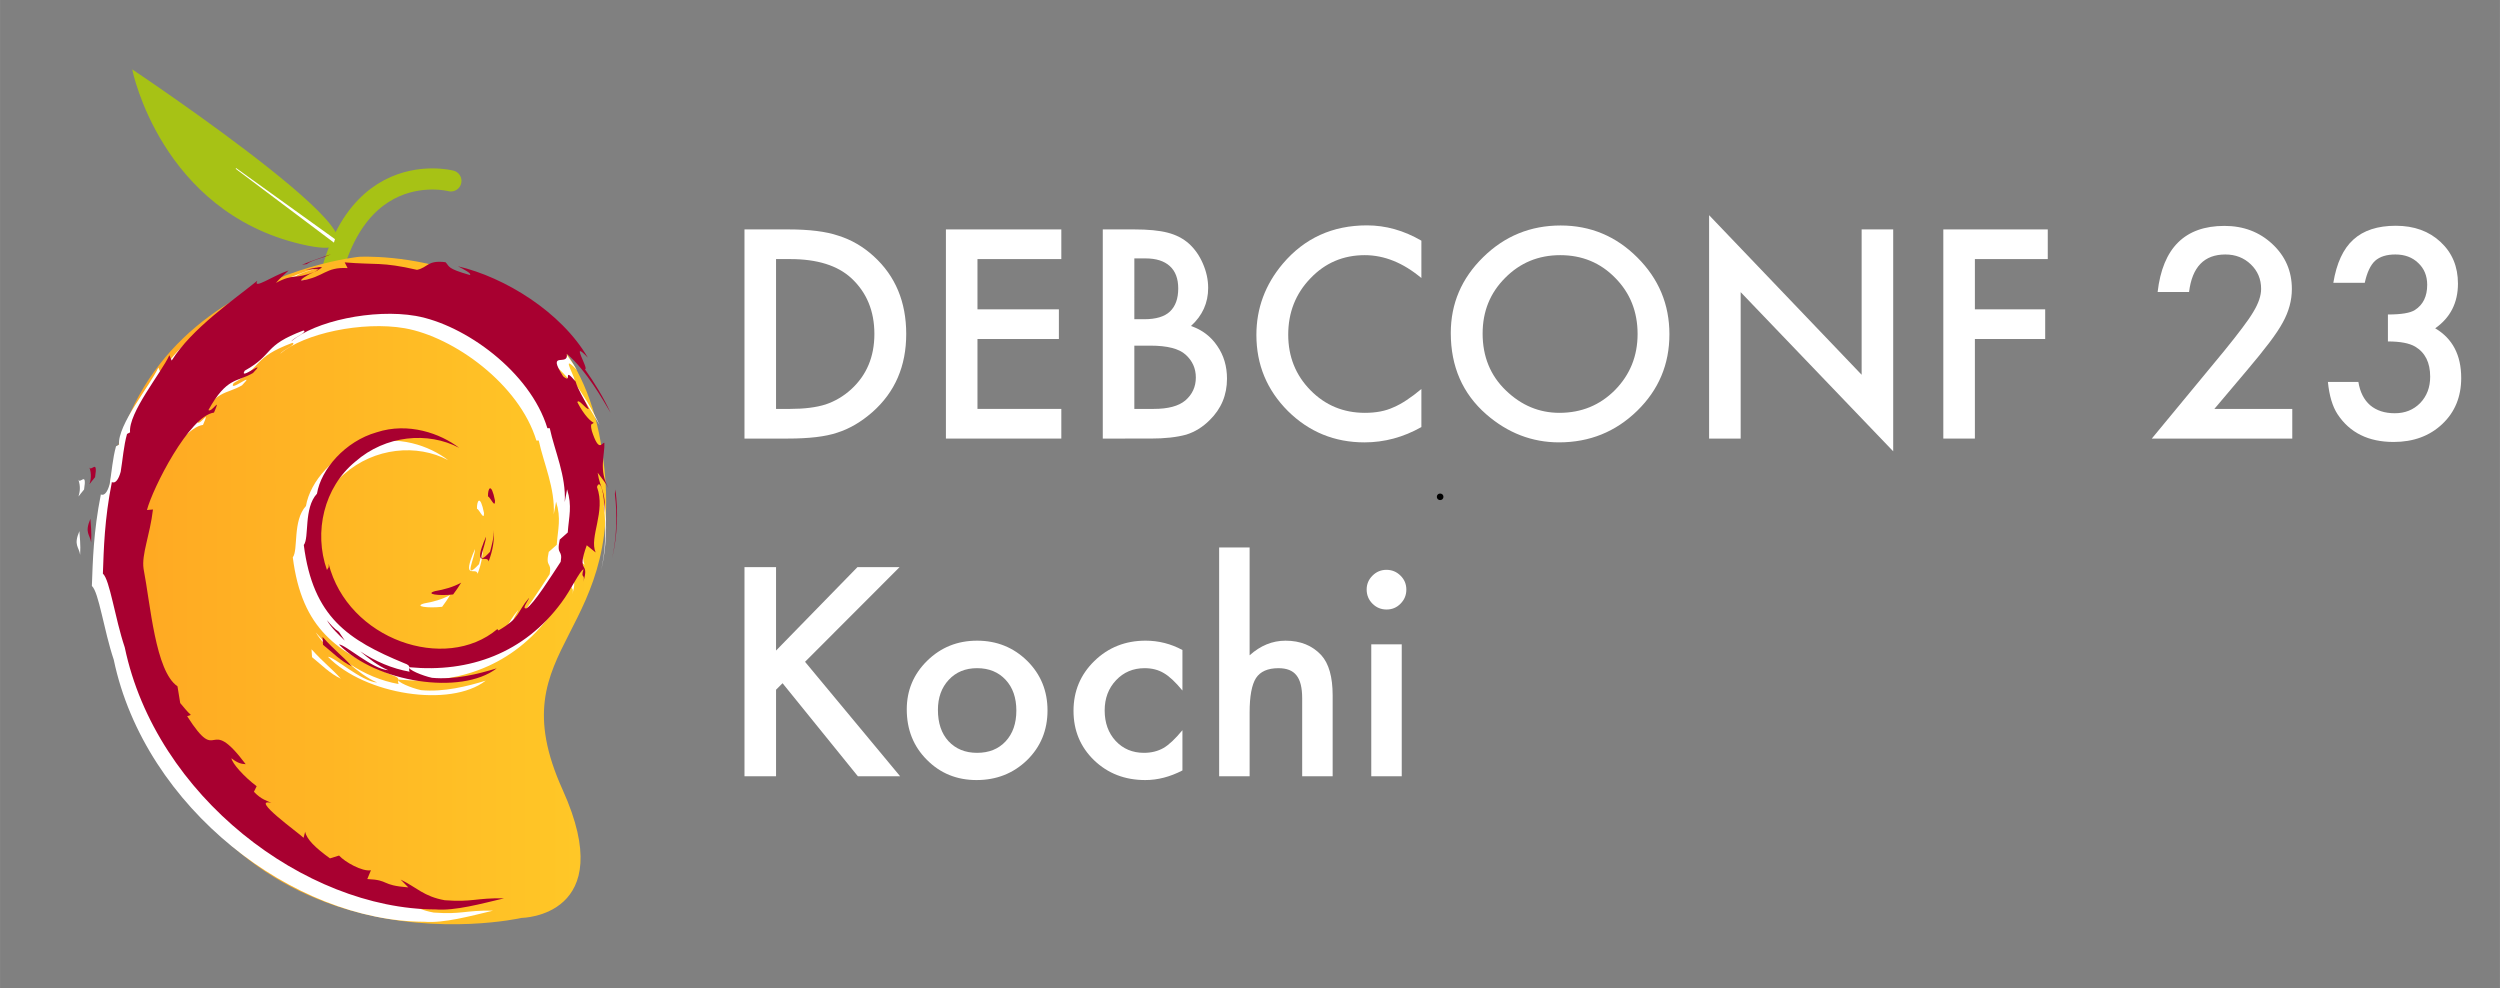<?xml version="1.0" encoding="UTF-8" standalone="no"?>
<!-- Created with Inkscape (http://www.inkscape.org/) -->

<svg
   width="86"
   height="34"
   viewBox="0 0 22.754 8.996"
   version="1.1"
   id="svg5"
   xml:space="preserve"
   inkscape:version="1.1.2 (0a00cf5339, 2022-02-04)"
   sodipodi:docname="logo.svg"
   inkscape:export-filename="/home/terceiro/src/debconf/dc23/static/img/logo.png"
   inkscape:export-xdpi="180.71001"
   inkscape:export-ydpi="180.71001"
   xmlns:inkscape="http://www.inkscape.org/namespaces/inkscape"
   xmlns:sodipodi="http://sodipodi.sourceforge.net/DTD/sodipodi-0.dtd"
   xmlns:xlink="http://www.w3.org/1999/xlink"
   xmlns="http://www.w3.org/2000/svg"
   xmlns:svg="http://www.w3.org/2000/svg"
   xmlns:i="http://ns.adobe.com/AdobeIllustrator/10.0/"><rect x="0" y="0" width="22.754" height="8.996" fill="#808080" stroke="none"/><sodipodi:namedview
     id="namedview7"
     pagecolor="#ffffff"
     bordercolor="#666666"
     borderopacity="1.0"
     inkscape:showpageshadow="2"
     inkscape:pageopacity="0.0"
     inkscape:pagecheckerboard="0"
     inkscape:deskcolor="#d1d1d1"
     inkscape:document-units="mm"
     showgrid="false"
     inkscape:zoom="6.6885243"
     inkscape:cx="62.569856"
     inkscape:cy="21.678922"
     inkscape:window-width="1920"
     inkscape:window-height="1011"
     inkscape:window-x="0"
     inkscape:window-y="32"
     inkscape:window-maximized="1"
     inkscape:current-layer="g1104"
     inkscape:pageshadow="2"
     fit-margin-top="5"
     fit-margin-left="0"
     fit-margin-right="0"
     fit-margin-bottom="5" /><defs
     id="defs2"><linearGradient
       inkscape:collect="always"
       xlink:href="#linearGradient6314"
       id="linearGradient6316"
       x1="437.82"
       y1="362.866"
       x2="498.463"
       y2="362.866"
       gradientUnits="userSpaceOnUse"
       gradientTransform="translate(-400.944,-445.76)" /><linearGradient
       inkscape:collect="always"
       id="linearGradient6314"><stop
         style="stop-color:#ffa722;stop-opacity:1;"
         offset="0"
         id="stop6310" /><stop
         style="stop-color:#ffc927;stop-opacity:1;"
         offset="1"
         id="stop6312" /></linearGradient></defs><g
     inkscape:label="Layer 1"
     inkscape:groupmode="layer"
     id="layer1"
     transform="translate(-37.925,-12.95)"><g
       id="g1104"
       transform="matrix(0.075,0,0,0.075,36.128,12.511)"><g
         id="g68661"
         transform="translate(0,160.404)"><path
           style="fill:none;stroke:#a7c215;stroke-width:2.566;stroke-linecap:round;stroke-linejoin:miter;stroke-dasharray:none;stroke-opacity:1"
           d="m 62.981,-112.49 c 0.894,-24.004 15.696,-20.108 15.696,-20.108"
           id="path13719-8" /><path
           style="color:#000000;fill:url(#linearGradient6316);fill-opacity:1;stroke-width:0.388"
           d="m 61.603,-122.119 c -3.496,1.028 -8.055,2.842 -12.305,5.99 -8.5,6.295 -15.76,17.931 -10.81,39.237 4.95,21.306 17.145,29.749 28.097,32.855 10.953,3.106 20.666,0.882 20.666,0.882 0.018,-3.7e-4 2.985,-0.034 5.1,-1.995 1.061,-0.983 1.903,-2.453 2.043,-4.635 0.14,-2.182 -0.421,-5.076 -2.157,-8.918 -2.052,-4.539 -2.529,-7.942 -2.16,-10.87 0.369,-2.928 1.587,-5.384 2.936,-8.025 2.698,-5.281 5.914,-11.3 3.846,-23.267 -2.069,-11.972 -9.405,-17.61 -16.217,-20.245 -6.813,-2.636 -13.107,-2.277 -13.107,-2.277 l -0.002,4e-4 -7.5e-4,2e-4 c 0,0 -2.434,0.241 -5.93,1.268 z"
           id="path13721-6" /><g
           style="overflow:visible;fill:#ffffff"
           id="g13751-2"
           transform="matrix(0.721,-0.193,0.193,0.721,146.212,-151.109)"><g
             id="g13749-5"
             i:layer="yes"
             i:dimmedPercent="50"
             i:rgbTrio="#4F008000FFFF"
             transform="translate(-167.775,8.503)"
             style="fill:#ffffff">
		<g
   id="g13747-1"
   style="fill:#ffffff">
			<path
   i:knockout="Off"
   fill="#a80030"
   d="m 51.986,57.297 c -1.797,0.025 0.34,0.926 2.686,1.287 0.648,-0.506 1.236,-1.018 1.76,-1.516 -1.461,0.358 -2.948,0.366 -4.446,0.229"
   id="path13723-3"
   style="fill:#ffffff" />
			<path
   i:knockout="Off"
   fill="#a80030"
   d="m 61.631,54.893 c 1.07,-1.477 1.85,-3.094 2.125,-4.766 -0.24,1.192 -0.887,2.221 -1.496,3.307 -3.359,2.115 -0.316,-1.256 -0.002,-2.537 -3.612,4.546 -0.496,2.726 -0.627,3.996"
   id="path13725-9"
   style="fill:#ffffff" />
			<path
   i:knockout="Off"
   fill="#a80030"
   d="m 65.191,45.629 c 0.217,-3.236 -0.637,-2.213 -0.924,-0.978 0.335,0.174 0.6,2.281 0.924,0.978"
   id="path13727-7"
   style="fill:#ffffff" />
			<path
   i:knockout="Off"
   fill="#a80030"
   d="m 45.172,1.399 c 0.959,0.172 2.072,0.304 1.916,0.533 1.049,-0.23 1.287,-0.442 -1.916,-0.533"
   id="path13729-3"
   style="fill:#ffffff" />
			<path
   i:knockout="Off"
   fill="#a80030"
   d="M 47.088,1.932 46.41,2.072 47.041,2.016 47.088,1.932"
   id="path13731-7"
   style="fill:#ffffff" />
			<path
   i:knockout="Off"
   fill="#a80030"
   d="m 76.992,46.856 c 0.107,2.906 -0.85,4.316 -1.713,6.812 l -1.553,0.776 c -1.271,2.468 0.123,1.567 -0.787,3.53 -1.984,1.764 -6.021,5.52 -7.313,5.863 -0.943,-0.021 0.639,-1.113 0.846,-1.541 -2.656,1.824 -2.131,2.738 -6.193,3.846 L 60.16,65.878 C 50.142,70.591 36.226,61.251 36.409,48.507 c -0.107,0.809 -0.304,0.607 -0.526,0.934 -0.517,-6.557 3.028,-13.143 9.007,-15.832 5.848,-2.895 12.704,-1.707 16.893,2.197 -2.301,-3.014 -6.881,-6.209 -12.309,-5.91 -5.317,0.084 -10.291,3.463 -11.951,7.131 -2.724,1.715 -3.04,6.611 -4.227,7.507 -1.597,11.737 3.004,16.808 10.787,22.773 1.225,0.826 0.345,0.951 0.511,1.58 -2.586,-1.211 -4.954,-3.039 -6.901,-5.277 1.033,1.512 2.148,2.982 3.589,4.137 -2.438,-0.826 -5.695,-5.908 -6.646,-6.115 4.203,7.525 17.052,13.197 23.78,10.383 -3.113,0.115 -7.068,0.064 -10.566,-1.229 -1.469,-0.756 -3.467,-2.322 -3.11,-2.615 9.182,3.43 18.667,2.598 26.612,-3.771 2.021,-1.574 4.229,-4.252 4.867,-4.289 -0.961,1.445 0.164,0.695 -0.574,1.971 2.014,-3.248 -0.875,-1.322 2.082,-5.609 l 1.092,1.504 c -0.406,-2.696 3.348,-5.97 2.967,-10.234 0.861,-1.304 0.961,1.403 0.047,4.403 1.268,-3.328 0.334,-3.863 0.66,-6.609 0.352,0.923 0.814,1.904 1.051,2.878 -0.826,-3.216 0.848,-5.416 1.262,-7.285 -0.408,-0.181 -1.275,1.422 -1.473,-2.377 0.029,-1.65 0.459,-0.865 0.625,-1.271 -0.324,-0.186 -1.174,-1.451 -1.691,-3.877 0.375,-0.57 1.002,1.478 1.512,1.562 -0.328,-1.929 -0.893,-3.4 -0.916,-4.88 -1.49,-3.114 -0.527,0.415 -1.736,-1.337 -1.586,-4.947 1.316,-1.148 1.512,-3.396 2.404,3.483 3.775,8.881 4.404,11.117 -0.48,-2.726 -1.256,-5.367 -2.203,-7.922 0.73,0.307 -1.176,-5.609 0.949,-1.691 C 83.519,18.706 76.074,10.902 69.225,7.24 70.063,8.007 71.121,8.97 70.741,9.121 67.335,7.093 67.934,6.935 67.446,6.078 64.671,4.949 64.489,6.169 62.651,6.08 57.421,3.306 56.413,3.601 51.6,1.863 l 0.219,1.023 c -3.465,-1.154 -4.037,0.438 -7.782,0.004 -0.228,-0.178 1.2,-0.644 2.375,-0.815 -3.35,0.442 -3.193,-0.66 -6.471,0.122 0.808,-0.567 1.662,-0.942 2.524,-1.424 -2.732,0.166 -6.522,1.59 -5.352,0.295 -4.456,1.988 -12.37,4.779 -16.811,8.943 l -0.14,-0.933 c -2.035,2.443 -8.874,7.296 -9.419,10.46 l -0.544,0.127 c -1.059,1.793 -1.744,3.825 -2.584,5.67 -1.385,2.36 -2.03,0.908 -1.833,1.278 -2.724,5.523 -4.077,10.164 -5.246,13.97 0.833,1.245 0.02,7.495 0.335,12.497 -1.368,24.704 17.338,48.69 37.785,54.228 2.997,1.072 7.454,1.031 11.245,1.141 -4.473,-1.279 -5.051,-0.678 -9.408,-2.197 -3.143,-1.48 -3.832,-3.17 -6.058,-5.102 l 0.881,1.557 c -4.366,-1.545 -2.539,-1.912 -6.091,-3.037 l 0.941,-1.229 C 28.751,98.334 26.418,96.056 25.78,94.795 l -1.548,0.061 c -1.86,-2.295 -2.851,-3.949 -2.779,-5.23 l -0.5,0.891 c -0.567,-0.973 -6.843,-8.607 -3.587,-6.83 -0.605,-0.553 -1.409,-0.9 -2.281,-2.484 l 0.663,-0.758 c -1.567,-2.016 -2.884,-4.6 -2.784,-5.461 0.836,1.129 1.416,1.34 1.99,1.533 -3.957,-9.818 -4.179,-0.541 -7.176,-9.994 L 8.412,66.472 C 7.926,65.74 7.631,64.945 7.24,64.165 l 0.276,-2.75 C 4.667,58.121 6.719,47.409 7.13,41.534 7.415,39.145 9.508,36.602 11.1,32.614 l -0.97,-0.167 c 1.854,-3.234 10.586,-12.988 14.63,-12.486 1.959,-2.461 -0.389,-0.009 -0.772,-0.629 4.303,-4.453 5.656,-3.146 8.56,-3.947 3.132,-1.859 -2.688,0.725 -1.203,-0.709 5.414,-1.383 3.837,-3.144 10.9,-3.846 0.745,0.424 -1.729,0.655 -2.35,1.205 4.511,-2.207 14.275,-1.705 20.617,1.225 7.359,3.439 15.627,13.605 15.953,23.17 l 0.371,0.1 c -0.188,3.802 0.582,8.199 -0.752,12.238 l 0.908,-1.912"
   id="path13733-5"
   style="fill:#ffffff" />
			<path
   i:knockout="Off"
   fill="#a80030"
   d="m 32.372,59.764 -0.252,1.26 c 1.181,1.604 2.118,3.342 3.626,4.596 -1.085,-2.118 -1.891,-2.993 -3.374,-5.856"
   id="path13735-0"
   style="fill:#ffffff" />
			<path
   i:knockout="Off"
   fill="#a80030"
   d="m 35.164,59.654 c -0.625,-0.691 -0.995,-1.523 -1.409,-2.352 0.396,1.457 1.207,2.709 1.962,3.982 l -0.553,-1.63"
   id="path13737-2"
   style="fill:#ffffff" />
			<path
   i:knockout="Off"
   fill="#a80030"
   d="m 84.568,48.916 -0.264,0.662 c -0.484,3.438 -1.529,6.84 -3.131,9.994 1.77,-3.328 2.915,-6.968 3.395,-10.656"
   id="path13739-1"
   style="fill:#ffffff" />
			<path
   i:knockout="Off"
   fill="#a80030"
   d="M 45.527,0.537 C 46.742,0.092 48.514,0.293 49.803,0 48.123,0.141 46.451,0.225 44.8,0.438 l 0.727,0.099"
   id="path13741-8"
   style="fill:#ffffff" />
			<path
   i:knockout="Off"
   fill="#a80030"
   d="m 2.872,23.219 c 0.28,2.592 -1.95,3.598 0.494,1.889 1.31,-2.951 -0.512,-0.815 -0.494,-1.889"
   id="path13743-7"
   style="fill:#ffffff" />
			<path
   i:knockout="Off"
   fill="#a80030"
   d="M 0,35.215 C 0.563,33.487 0.665,32.449 0.88,31.449 -0.676,33.438 0.164,33.862 0,35.215"
   id="path13745-1"
   style="fill:#ffffff" />
		</g>
	</g></g><path
           style="color:#000000;fill:#a7c215;fill-opacity:1;stroke-width:0.388"
           d="m 63.1,-124.491 c 0.664,0.035 1.142,-0.031 1.457,-0.19 0.315,-0.159 0.464,-0.423 0.452,-0.752 -0.012,-0.328 -0.174,-0.721 -0.457,-1.172 -1.13,-1.804 -4.219,-4.556 -7.839,-7.437 -7.241,-5.762 -16.605,-12.019 -16.605,-12.019 l -0.103,-0.07 0.024,0.122 c 0,0 3.46,17.12 20.49,21.097 1.064,0.249 1.916,0.385 2.58,0.42 z"
           id="path13753-55" /><g
           style="overflow:visible"
           id="g13783-8"
           transform="matrix(0.721,-0.193,0.193,0.721,149.009,-153.19)"><g
             id="g13781-5"
             i:layer="yes"
             i:dimmedPercent="50"
             i:rgbTrio="#4F008000FFFF"
             transform="translate(-169.869,8.753)">
		<g
   id="g13779-6">
			<path
   i:knockout="Off"
   fill="#a80030"
   d="m 51.986,57.297 c -1.797,0.025 0.34,0.926 2.686,1.287 0.648,-0.506 1.236,-1.018 1.76,-1.516 -1.461,0.358 -2.948,0.366 -4.446,0.229"
   id="path13755-7" />
			<path
   i:knockout="Off"
   fill="#a80030"
   d="m 61.631,54.893 c 1.07,-1.477 1.85,-3.094 2.125,-4.766 -0.24,1.192 -0.887,2.221 -1.496,3.307 -3.359,2.115 -0.316,-1.256 -0.002,-2.537 -3.612,4.546 -0.496,2.726 -0.627,3.996"
   id="path13757-9" />
			<path
   i:knockout="Off"
   fill="#a80030"
   d="m 65.191,45.629 c 0.217,-3.236 -0.637,-2.213 -0.924,-0.978 0.335,0.174 0.6,2.281 0.924,0.978"
   id="path13759-4" />
			<path
   i:knockout="Off"
   fill="#a80030"
   d="m 45.172,1.399 c 0.959,0.172 2.072,0.304 1.916,0.533 1.049,-0.23 1.287,-0.442 -1.916,-0.533"
   id="path13761-1" />
			<path
   i:knockout="Off"
   fill="#a80030"
   d="M 47.088,1.932 46.41,2.072 47.041,2.016 47.088,1.932"
   id="path13763-6" />
			<path
   i:knockout="Off"
   fill="#a80030"
   d="m 76.992,46.856 c 0.107,2.906 -0.85,4.316 -1.713,6.812 l -1.553,0.776 c -1.271,2.468 0.123,1.567 -0.787,3.53 -1.984,1.764 -6.021,5.52 -7.313,5.863 -0.943,-0.021 0.639,-1.113 0.846,-1.541 -2.656,1.824 -2.131,2.738 -6.193,3.846 L 60.16,65.878 C 50.142,70.591 36.226,61.251 36.409,48.507 c -0.107,0.809 -0.304,0.607 -0.526,0.934 -0.517,-6.557 3.028,-13.143 9.007,-15.832 5.848,-2.895 12.704,-1.707 16.893,2.197 -2.301,-3.014 -6.881,-6.209 -12.309,-5.91 -5.317,0.084 -10.291,3.463 -11.951,7.131 -2.724,1.715 -3.04,6.611 -4.227,7.507 -1.597,11.737 3.004,16.808 10.787,22.773 1.225,0.826 0.345,0.951 0.511,1.58 -2.586,-1.211 -4.954,-3.039 -6.901,-5.277 1.033,1.512 2.148,2.982 3.589,4.137 -2.438,-0.826 -5.695,-5.908 -6.646,-6.115 4.203,7.525 17.052,13.197 23.78,10.383 -3.113,0.115 -7.068,0.064 -10.566,-1.229 -1.469,-0.756 -3.467,-2.322 -3.11,-2.615 9.182,3.43 18.667,2.598 26.612,-3.771 2.021,-1.574 4.229,-4.252 4.867,-4.289 -0.961,1.445 0.164,0.695 -0.574,1.971 2.014,-3.248 -0.875,-1.322 2.082,-5.609 l 1.092,1.504 c -0.406,-2.696 3.348,-5.97 2.967,-10.234 0.861,-1.304 0.961,1.403 0.047,4.403 1.268,-3.328 0.334,-3.863 0.66,-6.609 0.352,0.923 0.814,1.904 1.051,2.878 -0.826,-3.216 0.848,-5.416 1.262,-7.285 -0.408,-0.181 -1.275,1.422 -1.473,-2.377 0.029,-1.65 0.459,-0.865 0.625,-1.271 -0.324,-0.186 -1.174,-1.451 -1.691,-3.877 0.375,-0.57 1.002,1.478 1.512,1.562 -0.328,-1.929 -0.893,-3.4 -0.916,-4.88 -1.49,-3.114 -0.527,0.415 -1.736,-1.337 -1.586,-4.947 1.316,-1.148 1.512,-3.396 2.404,3.483 3.775,8.881 4.404,11.117 -0.48,-2.726 -1.256,-5.367 -2.203,-7.922 0.73,0.307 -1.176,-5.609 0.949,-1.691 C 83.519,18.706 76.074,10.902 69.225,7.24 70.063,8.007 71.121,8.97 70.741,9.121 67.335,7.093 67.934,6.935 67.446,6.078 64.671,4.949 64.489,6.169 62.651,6.08 57.421,3.306 56.413,3.601 51.6,1.863 l 0.219,1.023 c -3.465,-1.154 -4.037,0.438 -7.782,0.004 -0.228,-0.178 1.2,-0.644 2.375,-0.815 -3.35,0.442 -3.193,-0.66 -6.471,0.122 0.808,-0.567 1.662,-0.942 2.524,-1.424 -2.732,0.166 -6.522,1.59 -5.352,0.295 -4.456,1.988 -12.37,4.779 -16.811,8.943 l -0.14,-0.933 c -2.035,2.443 -8.874,7.296 -9.419,10.46 l -0.544,0.127 c -1.059,1.793 -1.744,3.825 -2.584,5.67 -1.385,2.36 -2.03,0.908 -1.833,1.278 -2.724,5.523 -4.077,10.164 -5.246,13.97 0.833,1.245 0.02,7.495 0.335,12.497 -1.368,24.704 17.338,48.69 37.785,54.228 2.997,1.072 7.454,1.031 11.245,1.141 -4.473,-1.279 -5.051,-0.678 -9.408,-2.197 -3.143,-1.48 -3.832,-3.17 -6.058,-5.102 l 0.881,1.557 c -4.366,-1.545 -2.539,-1.912 -6.091,-3.037 l 0.941,-1.229 C 28.751,98.334 26.418,96.056 25.78,94.795 l -1.548,0.061 c -1.86,-2.295 -2.851,-3.949 -2.779,-5.23 l -0.5,0.891 c -0.567,-0.973 -6.843,-8.607 -3.587,-6.83 -0.605,-0.553 -1.409,-0.9 -2.281,-2.484 l 0.663,-0.758 c -1.567,-2.016 -2.884,-4.6 -2.784,-5.461 0.836,1.129 1.416,1.34 1.99,1.533 -3.957,-9.818 -4.179,-0.541 -7.176,-9.994 L 8.412,66.472 C 7.926,65.74 7.631,64.945 7.24,64.165 l 0.276,-2.75 C 4.667,58.121 6.719,47.409 7.13,41.534 7.415,39.145 9.508,36.602 11.1,32.614 l -0.97,-0.167 c 1.854,-3.234 10.586,-12.988 14.63,-12.486 1.959,-2.461 -0.389,-0.009 -0.772,-0.629 4.303,-4.453 5.656,-3.146 8.56,-3.947 3.132,-1.859 -2.688,0.725 -1.203,-0.709 5.414,-1.383 3.837,-3.144 10.9,-3.846 0.745,0.424 -1.729,0.655 -2.35,1.205 4.511,-2.207 14.275,-1.705 20.617,1.225 7.359,3.439 15.627,13.605 15.953,23.17 l 0.371,0.1 c -0.188,3.802 0.582,8.199 -0.752,12.238 l 0.908,-1.912"
   id="path13765-1" />
			<path
   i:knockout="Off"
   fill="#a80030"
   d="m 32.372,59.764 -0.252,1.26 c 1.181,1.604 2.118,3.342 3.626,4.596 -1.085,-2.118 -1.891,-2.993 -3.374,-5.856"
   id="path13767-2" />
			<path
   i:knockout="Off"
   fill="#a80030"
   d="m 35.164,59.654 c -0.625,-0.691 -0.995,-1.523 -1.409,-2.352 0.396,1.457 1.207,2.709 1.962,3.982 l -0.553,-1.63"
   id="path13769-04" />
			<path
   i:knockout="Off"
   fill="#a80030"
   d="m 84.568,48.916 -0.264,0.662 c -0.484,3.438 -1.529,6.84 -3.131,9.994 1.77,-3.328 2.915,-6.968 3.395,-10.656"
   id="path13771-4" />
			<path
   i:knockout="Off"
   fill="#a80030"
   d="M 45.527,0.537 C 46.742,0.092 48.514,0.293 49.803,0 48.123,0.141 46.451,0.225 44.8,0.438 l 0.727,0.099"
   id="path13773-5" />
			<path
   i:knockout="Off"
   fill="#a80030"
   d="m 2.872,23.219 c 0.28,2.592 -1.95,3.598 0.494,1.889 1.31,-2.951 -0.512,-0.815 -0.494,-1.889"
   id="path13775-9" />
			<path
   i:knockout="Off"
   fill="#a80030"
   d="M 0,35.215 C 0.563,33.487 0.665,32.449 0.88,31.449 -0.676,33.438 0.164,33.862 0,35.215"
   id="path13777-7" />
		</g>
	</g></g><path
           style="color:#000000;fill:#ffffff;fill-opacity:1;stroke-width:0.388"
           d="m 52.618,-134.148 -0.062,0.082 10e-4,7.1e-4 11.925,8.961 0.127,-0.424 -0.041,-0.03 -11.945,-8.586 -0.005,-0.003 z"
           id="path13787-5"
           sodipodi:nodetypes="ccccccccc" /></g><circle
         id="path9717"
         style="fill:#000000;stroke:none;stroke-width:0.265"
         cx="198.728"
         cy="66.146"
         r="0.397" /><g
         id="g13717-5"
         transform="matrix(0.388,0,0,0.388,-2.948,-312.92)"
         style="fill:#ffffff"><path
           d="m 302.197,958.756 v -65.419 h 13.728 q 9.872,0 15.592,1.949 6.144,1.907 11.143,6.483 10.126,9.237 10.126,24.278 0,15.084 -10.55,24.405 -5.296,4.661 -11.101,6.483 -5.423,1.822 -15.38,1.822 z m 9.872,-9.279 h 4.449 q 6.652,0 11.058,-1.398 4.406,-1.483 7.965,-4.703 7.288,-6.652 7.288,-17.329 0,-10.762 -7.203,-17.456 -6.483,-5.974 -19.109,-5.974 h -4.449 z"
           id="path69523"
           style="font-size:86.773px;line-height:1.25;font-family:Futura;-inkscape-font-specification:'Futura, Normal';fill:#ffffff;stroke-width:2.169" /><path
           d="m 401.299,902.616 h -26.227 v 15.719 h 25.464 v 9.279 h -25.464 v 21.863 h 26.227 v 9.279 h -36.099 v -65.419 h 36.099 z"
           id="path69525"
           style="font-size:86.773px;line-height:1.25;font-family:Futura;-inkscape-font-specification:'Futura, Normal';fill:#ffffff;stroke-width:2.169" /><path
           d="m 414.264,958.756 v -65.419 h 9.83 q 6.567,0 10.465,1.017 3.94,1.017 6.652,3.432 2.754,2.5 4.364,6.228 1.652,3.771 1.652,7.627 0,7.033 -5.381,11.906 5.211,1.78 8.22,6.228 3.051,4.406 3.051,10.253 0,7.669 -5.423,12.965 -3.262,3.262 -7.33,4.534 -4.449,1.229 -11.143,1.229 z m 9.872,-37.328 h 3.093 q 5.508,0 8.05,-2.415 2.585,-2.457 2.585,-7.203 0,-4.618 -2.627,-6.991 -2.627,-2.415 -7.627,-2.415 h -3.474 z m 0,28.049 h 6.101 q 6.694,0 9.83,-2.627 3.305,-2.839 3.305,-7.203 0,-4.237 -3.178,-7.118 -3.093,-2.839 -11.058,-2.839 h -5 z"
           id="path69527"
           style="font-size:86.773px;line-height:1.25;font-family:Futura;-inkscape-font-specification:'Futura, Normal';fill:#ffffff;stroke-width:2.169" /><path
           d="m 513.918,896.854 v 11.694 q -8.559,-7.16 -17.711,-7.16 -10.084,0 -16.99,7.245 -6.949,7.203 -6.949,17.626 0,10.296 6.949,17.372 6.949,7.076 17.033,7.076 5.211,0 8.855,-1.695 2.034,-0.847 4.195,-2.288 2.203,-1.441 4.618,-3.474 v 11.906 q -8.474,4.788 -17.795,4.788 -14.024,0 -23.939,-9.787 -9.872,-9.872 -9.872,-23.812 0,-12.499 8.262,-22.286 10.169,-11.991 26.312,-11.991 8.813,0 17.033,4.788 z"
           id="path69529"
           style="font-size:86.773px;line-height:1.25;font-family:Futura;-inkscape-font-specification:'Futura, Normal';fill:#ffffff;stroke-width:2.169" /><path
           d="m 523.112,925.75 q 0,-13.813 10.126,-23.727 10.084,-9.915 24.235,-9.915 13.982,0 23.981,9.999 10.042,9.999 10.042,24.024 0,14.109 -10.084,23.939 -10.126,9.872 -24.447,9.872 -12.669,0 -22.753,-8.771 -11.101,-9.703 -11.101,-25.422 z m 9.957,0.127 q 0,10.847 7.288,17.838 7.245,6.991 16.736,6.991 10.296,0 17.372,-7.118 7.076,-7.203 7.076,-17.541 0,-10.465 -6.991,-17.541 -6.949,-7.118 -17.202,-7.118 -10.211,0 -17.244,7.118 -7.033,7.033 -7.033,17.372 z"
           id="path69531"
           style="font-size:86.773px;line-height:1.25;font-family:Futura;-inkscape-font-specification:'Futura, Normal';fill:#ffffff;stroke-width:2.169" /><path
           d="m 603.911,958.756 v -69.868 l 47.708,49.911 v -45.463 h 9.872 v 69.402 L 613.783,912.955 v 45.802 z"
           id="path69533"
           style="font-size:86.773px;line-height:1.25;font-family:Futura;-inkscape-font-specification:'Futura, Normal';fill:#ffffff;stroke-width:2.169" /><path
           d="m 709.835,902.616 h -22.795 v 15.719 h 21.99 v 9.279 h -21.99 v 31.142 h -9.872 v -65.419 h 32.667 z"
           id="path69535"
           style="font-size:86.773px;line-height:1.25;font-family:Futura;-inkscape-font-specification:'Futura, Normal';fill:#ffffff;stroke-width:2.169" /><path
           d="m 761.95,949.477 h 24.363 v 9.279 H 742.375 l 22.71,-27.498 q 3.347,-4.11 5.593,-7.118 2.288,-3.008 3.474,-5.042 2.415,-3.983 2.415,-7.16 0,-4.576 -3.22,-7.669 -3.22,-3.093 -7.965,-3.093 -9.915,0 -11.355,11.736 h -9.83 q 2.373,-20.676 20.888,-20.676 8.94,0 14.999,5.678 6.101,5.678 6.101,14.067 0,5.339 -2.839,10.465 -1.441,2.669 -4.237,6.355 -2.754,3.644 -6.991,8.643 z"
           id="path69537"
           style="font-size:86.773px;line-height:1.25;font-family:Futura;-inkscape-font-specification:'Futura, Normal';fill:#ffffff;stroke-width:2.169" /><path
           d="m 816.226,928.377 v -8.432 q 6.271,0 8.432,-1.398 3.856,-2.457 3.856,-7.881 0,-4.195 -2.796,-6.822 -2.754,-2.669 -7.16,-2.669 -4.11,0 -6.355,1.991 -2.161,2.034 -3.22,6.864 h -9.83 q 1.525,-9.237 6.271,-13.516 4.745,-4.322 13.262,-4.322 8.601,0 14.024,5.084 5.423,5.042 5.423,13.007 0,8.982 -7.118,13.982 8.135,4.788 8.135,15.55 0,8.813 -5.932,14.406 -5.932,5.593 -15.211,5.593 -11.821,0 -17.541,-8.686 -2.373,-3.644 -3.008,-10.084 h 9.533 q 0.763,4.745 3.686,7.288 2.966,2.5 7.711,2.5 4.788,0 7.923,-3.178 3.135,-3.262 3.135,-8.262 0,-6.61 -4.703,-9.406 -2.754,-1.61 -8.516,-1.61 z"
           id="path69539"
           style="font-size:86.773px;line-height:1.25;font-family:Futura;-inkscape-font-specification:'Futura, Normal';fill:#ffffff;stroke-width:2.169" /><path
           d="m 312.069,1025.063 25.464,-26.1 h 13.177 l -29.574,29.616 29.744,35.802 h -13.219 l -23.558,-29.108 -2.034,2.034 v 27.074 h -9.872 v -65.419 h 9.872 z"
           id="path69542"
           style="font-size:86.773px;line-height:1.25;font-family:Futura;-inkscape-font-specification:'Futura, Normal';fill:#ffffff;stroke-width:2.169" /><path
           d="m 352.956,1043.451 q 0,-8.94 6.398,-15.211 6.398,-6.271 15.592,-6.271 9.237,0 15.677,6.313 6.355,6.313 6.355,15.507 0,9.279 -6.398,15.55 -6.44,6.228 -15.804,6.228 -9.279,0 -15.55,-6.355 -6.271,-6.271 -6.271,-15.761 z m 9.745,0.169 q 0,6.186 3.305,9.787 3.39,3.644 8.94,3.644 5.593,0 8.94,-3.601 3.347,-3.601 3.347,-9.618 0,-6.016 -3.347,-9.618 -3.39,-3.644 -8.94,-3.644 -5.466,0 -8.855,3.644 -3.39,3.644 -3.39,9.406 z"
           id="path69544"
           style="font-size:86.773px;line-height:1.25;font-family:Futura;-inkscape-font-specification:'Futura, Normal';fill:#ffffff;stroke-width:2.169" /><path
           d="m 439.178,1024.893 v 12.669 q -3.262,-3.983 -5.847,-5.466 -2.542,-1.525 -5.974,-1.525 -5.381,0 -8.94,3.771 -3.559,3.771 -3.559,9.448 0,5.805 3.432,9.533 3.474,3.728 8.855,3.728 3.432,0 6.059,-1.483 2.542,-1.441 5.974,-5.593 v 12.584 q -5.805,3.008 -11.609,3.008 -9.576,0 -16.016,-6.186 -6.44,-6.228 -6.44,-15.465 0,-9.237 6.525,-15.592 6.525,-6.356 16.016,-6.356 6.101,0 11.525,2.924 z"
           id="path69546"
           style="font-size:86.773px;line-height:1.25;font-family:Futura;-inkscape-font-specification:'Futura, Normal';fill:#ffffff;stroke-width:2.169" /><path
           d="m 450.66,992.82 h 9.533 v 33.726 q 5.084,-4.576 11.228,-4.576 6.991,0 11.186,4.534 3.559,3.94 3.559,12.584 v 25.295 h -9.533 v -24.405 q 0,-4.957 -1.78,-7.16 -1.737,-2.246 -5.635,-2.246 -5,0 -7.033,3.093 -1.991,3.135 -1.991,10.762 v 19.956 h -9.533 z"
           id="path69548"
           style="font-size:86.773px;line-height:1.25;font-family:Futura;-inkscape-font-specification:'Futura, Normal';fill:#ffffff;stroke-width:2.169" /><path
           d="m 507.774,1023.114 v 41.268 h -9.533 v -41.268 z m -10.974,-17.16 q 0,-2.5 1.822,-4.322 1.822,-1.822 4.364,-1.822 2.585,0 4.406,1.822 1.822,1.78 1.822,4.364 0,2.584 -1.822,4.406 -1.78,1.822 -4.364,1.822 -2.585,0 -4.406,-1.822 -1.822,-1.822 -1.822,-4.449 z"
           id="path69550"
           style="font-size:86.773px;line-height:1.25;font-family:Futura;-inkscape-font-specification:'Futura, Normal';fill:#ffffff;stroke-width:2.169" /></g></g></g></svg>
